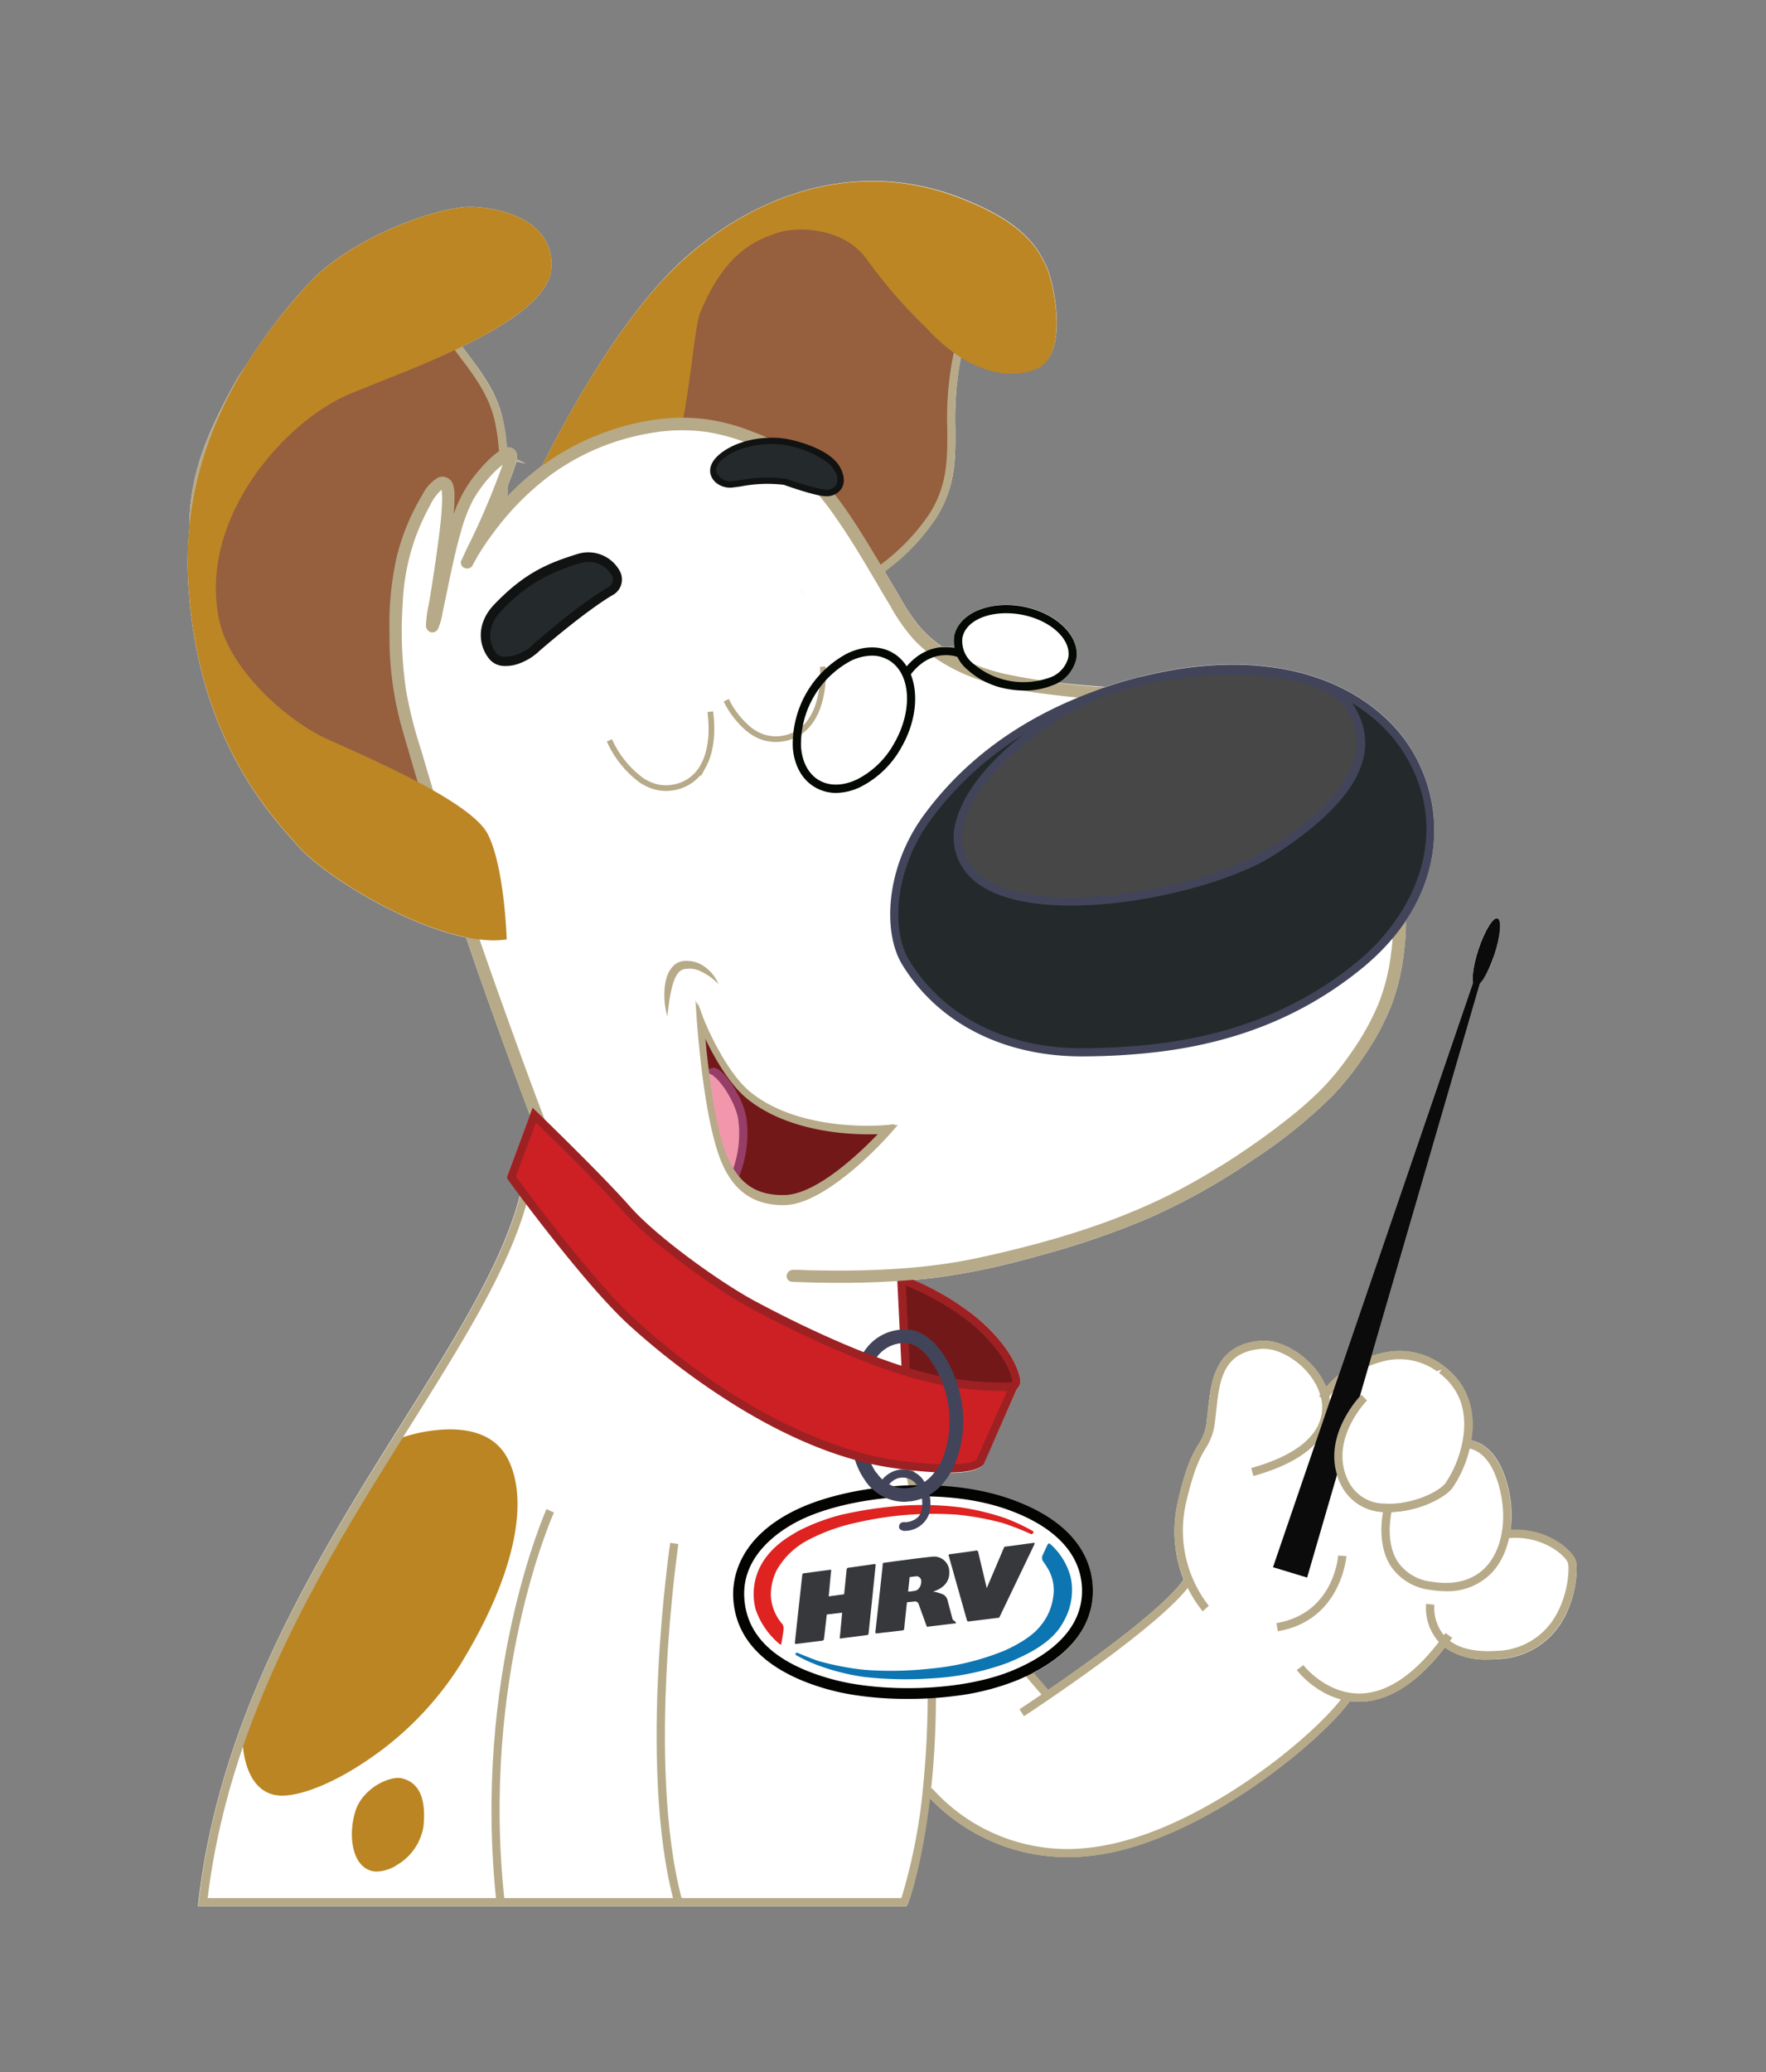<svg id="Layer_1" data-name="Layer 1" xmlns="http://www.w3.org/2000/svg" viewBox="0 0 310.57 364.24"><rect x="0" y="0" width="310.57" height="364.24" fill="#808080" stroke="none"/><defs><style>.cls-1{fill:#36383c;}.cls-2{fill:#fff;}.cls-3{fill:#de2321;}.cls-4{fill:#0d75b1;}.cls-5{fill:#bb8523;}.cls-6{fill:#b7aa89;}.cls-7{fill:#731818;}.cls-8{fill:#9d2123;}.cls-9{fill:#42445a;}.cls-10{fill:#030300;}.cls-11{fill:#965f3e;}.cls-12{fill:#bc8625;}.cls-13{fill:#242a2b;}.cls-14{fill:#484748;}.cls-15{fill:#ecf7fb;}.cls-16{fill:none;stroke:#b7aa89;stroke-miterlimit:10;}.cls-17{fill:#111212;}.cls-18{fill:#cd2024;}.cls-19{fill:#f297ab;}.cls-20{fill:#973e68;}.cls-21{fill:#040903;}.cls-22{fill:#0b0b0b;}</style></defs><path class="cls-1" d="M96.78,177.4s-.15,0-.14-.24,1.32-12,1.32-12a.3.3,0,0,1,.22-.2l4.6-.61s.3-.08.24.16-.43,4.51-.43,4.51l2.72-.38.45-4.44s.1-.2.23-.21l4.63-.65s.24-.07.23.16-1.26,12.11-1.26,12.11a.28.28,0,0,1-.25.21l-4.61.59s-.25.1-.2-.18.43-4.35.43-4.35l-2.71.32s-.47,4.2-.5,4.34a.33.33,0,0,1-.28.27Z"/><path class="cls-1" d="M148.2,190.23l4.74-.55a.31.31,0,0,0,.21-.25c0-.21.49-4.69.49-4.69l1.45-.15a.66.66,0,0,1,.58.41l1.41,3.89a.14.14,0,0,0,.16.15l4.94-.61s.07-.09-.09-.27-.42-.26-.47-.42-.93-3.48-.93-3.48a1.62,1.62,0,0,0-.7-.88,8.27,8.27,0,0,0-1.82-.53s2.93-.66,2.85-3.36a2.66,2.66,0,0,0-3.05-2.75c-1.49.11-8.47,1.07-8.47,1.07s-.19.05-.17.22-1.26,12.05-1.26,12.05Z"/><path class="cls-2" d="M154,184.83l.27-2.55,1.1-.14a.83.83,0,0,1,.94.85,1.81,1.81,0,0,1-.78,1.61A7.16,7.16,0,0,1,154,184.83Z"/><path class="cls-1" d="M147.56,178.71l3.26,11.56s.15.12.23.11l5.41-.67,6.25-13s0-.17-.21-.14l-5.13.69-3.09,7.27-1.56-6.47s-.16-.21-.32-.16-4.55.64-4.69.66A.16.16,0,0,0,147.56,178.71Z"/><path class="cls-3" d="M135.47,195.64s.41-2.35.41-2.64a1.52,1.52,0,0,0-.18-.82,8.24,8.24,0,0,1-2.06-4.87,9.73,9.73,0,0,1,1-4.61,13.57,13.57,0,0,1,5.38-5.25,34.09,34.09,0,0,1,6.45-2.61,65.22,65.22,0,0,1,9.24-1.73,61.66,61.66,0,0,1,10.67-.21,50.74,50.74,0,0,1,8,1.46,44,44,0,0,1,4.91,1.92c.38.21.68-.32.44-.48a34.23,34.23,0,0,0-4.86-2.28,43.65,43.65,0,0,0-8.09-1.93,54.29,54.29,0,0,0-11.26-.17,71.42,71.42,0,0,0-9.61,1.53,36.84,36.84,0,0,0-7.4,2.8c-1.43.86-4.76,2.55-6.67,6.15a10.64,10.64,0,0,0-.87,7.67,13.64,13.64,0,0,0,4.28,6.14A.18.18,0,0,0,135.47,195.64Z"/><path class="cls-4" d="M131.15,190.75c-.26-.1-.44.25-.26.39a26.45,26.45,0,0,0,4.25,1.94,38.72,38.72,0,0,0,7.74,1.91,65.46,65.46,0,0,0,11.83.25,45.94,45.94,0,0,0,13.51-2.77c2.8-1.2,7.66-3.25,9.69-7.13a11.17,11.17,0,0,0,1.34-7.7,11.64,11.64,0,0,0-3.63-6c-.24-.2-.36-.12-.46.06s-.76,1.61-.91,1.92a1.2,1.2,0,0,0,.07,1,12.9,12.9,0,0,1,1.08,1.67,7.48,7.48,0,0,1,.73,4.59,9.81,9.81,0,0,1-2.13,5c-.43.54-1.74,2.33-6.34,4.44a45.29,45.29,0,0,1-13.22,3.22,62.42,62.42,0,0,1-11.39.2,47.14,47.14,0,0,1-7.71-1.43C134.76,192.24,131.15,190.75,131.15,190.75Z"/><path class="cls-2" d="M277.11,274.36c-.59-1.77-4.91-5.76-11.46-5.38a20.24,20.24,0,0,0-.34-7.1c-1.52-6.79-4.81-8.35-6.63-8.68.05-.29.11-.57.14-.87.59-5.07-1.1-9.27-4.87-12.14a12.79,12.79,0,0,0-10.53-2.41,15.72,15.72,0,0,0-2.23.63l19.08-65.59a15,15,0,0,0,2.52-5c1.08-3.26,1.33-6.12.56-6.37a.54.54,0,0,0-.44.1l.06-.24-.1.27c-.82.52-2,2.63-2.88,5.32-.84,2.52-1.17,4.78-.93,5.8l-23.61,69a17,17,0,0,0-2.23,2.15c-2-4.94-7.56-8.49-11.6-8.13-7.92.7-8.62,7-9.18,12.13-.06.6-.13,1.19-.2,1.77a9,9,0,0,1-1.48,4.3c-.91,1.52-2.16,3.6-3.6,10a23,23,0,0,0,1,13.74c-3.46,5.06-16.52,14.42-23.85,19.45l-2.61-3c9.35-4.88,10.88-11.22,10.4-15.87s-3.34-10.69-14.33-14.61a45.09,45.09,0,0,0-12.34-2.37,11.15,11.15,0,0,0,1.72-2.33,22.77,22.77,0,0,0,2.45-.15c2.43-.32,3.12-1,3.31-1.31l5.87-13.16L179,244a2,2,0,0,0,.42-1.58c-.8-4.12-4.72-8.48-8.12-11.18A47.3,47.3,0,0,0,160.61,225c1.36-.12,2.7-.26,4-.41a126,126,0,0,0,17.87-3.79,144.44,144.44,0,0,0,19.39-6.61A111.82,111.82,0,0,0,220.16,204a87.85,87.85,0,0,0,14.22-11.43,50.11,50.11,0,0,0,5.44-6.84,44.53,44.53,0,0,0,4.86-9,38,38,0,0,0,2.17-9,43,43,0,0,0,.38-5.9c7.09-10.62,6-22.3.73-30.52-3.75-5.85-10.06-10.35-17.77-12.66-8.57-2.56-18.78-2.46-29.52.29l-.53.15a51,51,0,0,0-5.74,1.67c-2.68-.21-5.52-.43-8.4-.77a6,6,0,0,0,3.28-4.14h0c.75-4-3.45-8.15-9.37-9.26s-11.35,1.22-12.1,5.21a5.14,5.14,0,0,0,0,2,8.78,8.78,0,0,0-2.13-.11,20.58,20.58,0,0,1-4.07-3.67,37.38,37.38,0,0,1-3.53-5.34l-.71-1.21-1.24-2.08c-.18-.32-.38-.64-.56-1a35.49,35.49,0,0,0,9-9.3c3.47-5.42,3.46-10.23,3.43-15.81a57.39,57.39,0,0,1,1-12.58c4.51,2.79,9,3.55,12.89,2.14A5.17,5.17,0,0,0,185,61.83c2-4.9-.08-13.23-1-15.09l-.13-.25c-1.31-2.69-3.75-7.7-16.15-12.16-15.71-5.66-32.93-1.63-47.24,11C109,55.52,98.78,75,95.35,81.88a47.62,47.62,0,0,0-6.15,5.46c0-.68.07-1.37.09-2,.47-1.16.89-2.24,1.24-3.34,0-.08,0-.16.08-.25s.14-.43.2-.67l1.61.42-1.54-.77a2,2,0,0,0-.12-1.22,1.36,1.36,0,0,0-1.1-.82,2,2,0,0,0-.53,0,32.77,32.77,0,0,0-1-6.14c-1.16-4.06-3.71-7.47-6-10.48l-.86-1.16C89.35,57,96.49,52.28,96.92,47.35a8.3,8.3,0,0,0-2.36-6.88c-3.79-3.82-10.85-4.2-12.53-4.09-6.61.43-20.66,5.83-27.62,13.33a93.59,93.59,0,0,0-11.26,14.7,31.68,31.68,0,0,0-2,3.16C36,77,33.32,83.81,33.29,93a60.82,60.82,0,0,0-.22,8.65c1.29,27.05,13.75,40.87,19.07,46.77l.39.44c4.57,5.08,18.54,13.71,29.44,15.94.65,1.94,1.3,3.82,1.94,5.67,3.2,9.08,6.21,17.38,9.21,25.37l.07.2L89.1,207l.22.31s.82,1.12,2.1,2.82c-2.94,11.62-11.17,24.77-20.53,39.69-15.08,24-32.17,51.3-36,84.49l-.09.8H159.45l.18-.47c.11-.28,2.44-6.63,3.85-18.6a33.48,33.48,0,0,0,24.25,10.41,36.39,36.39,0,0,0,4.22-.25c18.81-2.21,40.13-19.85,45.44-27.17a13.36,13.36,0,0,0,1.58.11h.19c5.07-.08,10.09-3.29,14.94-9.54a12.37,12.37,0,0,0,7.59,2.11c.55,0,1.11,0,1.69-.06a13.67,13.67,0,0,0,11-6.09C277.38,281,277.49,275.5,277.11,274.36Z"/><path class="cls-5" d="M89.15,256.16a8.17,8.17,0,0,0-1.21-1.68c-2-2.24-5.3-3.34-9.53-3.2a28.06,28.06,0,0,0-7.17,1.25l-.26.09-1.13.77c-.09.2-10.68,16-15.61,26.3-4.29,8.92-11.41,24.79-11.5,24.94l-.07.14v.15c-.14,3.56,1,10.38,6.49,10.72,3.41.21,9.12-2,14.92-5.86a56.8,56.8,0,0,0,16.69-16.87C90.26,277.63,93.4,263.89,89.15,256.16Z"/><rect class="cls-6" x="179.59" y="287.51" width="1.45" height="11.99" transform="translate(-147.77 188.55) rotate(-40.7)"/><path class="cls-6" d="M180.08,301.69l-.8-1.22c.26-.16,25.19-16.48,29.24-23.34l1.25.74C205.55,285,181.12,301,180.08,301.69Z"/><path class="cls-6" d="M211.51,283.26a22.54,22.54,0,0,1-4.35-19.38c1.44-6.4,2.69-8.48,3.6-10a8.85,8.85,0,0,0,1.48-4.3l.21-1.77c.55-5.09,1.25-11.43,9.17-12.13,4.59-.41,11.12,4.21,12.21,10.18.64,3.51-.25,9.94-13.4,13.61l-.39-1.4c12-3.36,12.91-8.93,12.35-11.95-.94-5.18-6.72-9.34-10.64-9-6.74.6-7.28,5.57-7.86,10.84-.07.61-.13,1.21-.21,1.8a10.41,10.41,0,0,1-1.67,4.86c-.86,1.44-2,3.4-3.43,9.57a21.49,21.49,0,0,0,4,18.09Z"/><path class="cls-6" d="M244.35,265.8c-.35,0-.7,0-1,0a8.6,8.6,0,0,1-7.35-4.48c-4.4-8.19,3.32-16.05,3.4-16.13l1,1c-.07.07-7,7.17-3.15,14.42a7.09,7.09,0,0,0,6.18,3.7c4.73.36,9.67-2.13,10.78-3.61a19.68,19.68,0,0,0,3.18-8.54c.53-4.6-.92-8.24-4.31-10.81a11.25,11.25,0,0,0-9.36-2.15,17.27,17.27,0,0,0-10.48,7l-1.26-.73c1.74-3,6.35-6.7,11.45-7.71A12.79,12.79,0,0,1,254,240.19c3.78,2.87,5.46,7.07,4.88,12.14a21,21,0,0,1-3.46,9.24C254,263.41,249.17,265.8,244.35,265.8Z"/><path class="cls-6" d="M224.72,286.76l-.24-1.43c10-1.7,10.82-11.47,10.85-11.88l1.45.1C236.77,273.66,235.89,284.87,224.72,286.76Z"/><path class="cls-6" d="M239,299.17c-6.63,0-10.78-5.36-10.95-5.59l1.16-.88c0,.05,3.9,5,9.8,5h.18c5-.08,10.08-3.66,15-10.63l1.19.84c-5.24,7.38-10.7,11.16-16.21,11.25Z"/><path class="cls-6" d="M261.7,291.74c-3.8,0-6.68-1-8.58-3a9,9,0,0,1-2.33-6.8l1.44.16-.72-.08.73.07a7.68,7.68,0,0,0,1.94,5.66c1.86,1.92,4.92,2.74,9.1,2.45a12.23,12.23,0,0,0,9.85-5.45c2.73-4.08,2.88-9.13,2.61-10-.45-1.34-4.87-5.27-11.39-4.24l-.22-1.44c7.4-1.16,12.35,3.32,13,5.22.37,1.14.26,6.68-2.78,11.23a13.65,13.65,0,0,1-11,6.09Q262.51,291.74,261.7,291.74Z"/><path class="cls-6" d="M254.3,279.72a17.32,17.32,0,0,1-2.72-.23,9.72,9.72,0,0,1-7.05-4.26c-2.81-4.48-1.07-10.59-1-10.85l1.4.41c0,.06-1.64,5.75.83,9.67a8.27,8.27,0,0,0,6,3.59c4,.66,7.31-.23,9.53-2.58,2.76-2.92,3.74-8,2.56-13.27-1.82-8.07-6.11-7.64-6.29-7.62l-.2-1.44c.24,0,5.78-.72,7.9,8.74,1.29,5.73.17,11.32-2.91,14.59A10.74,10.74,0,0,1,254.3,279.72Z"/><path class="cls-6" d="M187.74,326.48a33.3,33.3,0,0,1-25-11.26l1.15-.89a31.9,31.9,0,0,0,27.89,10.45C210.36,322.6,231.45,305,236.37,298l1.19.84C232.53,306,211,324,192,326.23A36.22,36.22,0,0,1,187.74,326.48Z"/><path class="cls-6" d="M159.46,335.14H34.84l.1-.8c3.78-33.19,20.88-60.45,36-84.49,10.8-17.23,20.13-32.11,21.5-45l1.45.15c-1.41,13.21-10.82,28.22-21.72,45.6-14.88,23.72-31.72,50.58-35.65,83.07h122a97.65,97.65,0,0,0,3.89-20.44c1.23-12.45,1.52-32.84-4.08-59.25l1.42-.3c5.65,26.63,5.35,47.2,4.1,59.77-1.35,13.66-4,20.9-4.13,21.2Z"/><path class="cls-7" d="M158.53,224.91a46.77,46.77,0,0,1,12.35,6.89c3.26,2.59,7.1,6.85,7.86,10.75s-19.1,5-19.1,5Z"/><path class="cls-8" d="M167,247.62c-3.53.46-6.62.65-7.34.69l-.73.05-1.19-24.47,1,.35a46.92,46.92,0,0,1,12.56,7c3.4,2.7,7.32,7.06,8.12,11.18A1.91,1.91,0,0,1,179,244C177.54,245.89,171.87,247,167,247.62Zm-6.7-.78c6.27-.42,16-1.73,17.57-3.72a.49.49,0,0,0,.14-.43c-.73-3.75-4.55-7.91-7.6-10.34A46.34,46.34,0,0,0,159.31,226Z"/><path class="cls-9" d="M160.13,263.92c-.33,0-.66.07-1,.08-3.95.11-7.42-2.86-8.83-7.56l2.32-.67c1.1,3.68,3.57,5.92,6.44,5.84,6.35-.17,7.92-7.94,7.86-12-.08-6.42-3.74-13.11-7.39-13.5a6,6,0,0,0-5.68,3l-2.12-1.14a8.42,8.42,0,0,1,8.06-4.22c5.35.57,9.45,8.83,9.55,15.84C169.43,256,166.57,263.09,160.13,263.92Z"/><path class="cls-2" d="M129.91,280.89c-.44-7.82,6.28-12.56,10.48-14.59,9.23-4.47,25.71-5.91,37.09-1.85,8.91,3.18,13.1,8.2,13.69,13.81.34,3.28.1,10.81-12.48,16.16-9.51,4.05-24.07,4-32.44,1.74C141.45,294.87,130.5,291.29,129.91,280.89Z"/><path class="cls-10" d="M167.89,298.14c-7.79,1-16.15.49-21.89-1.06-7.48-2-16.5-6.44-17.05-16.14-.17-3,.56-10.43,11-15.5,9-4.36,25.6-6.26,37.84-1.89,11,3.92,13.85,10.11,14.32,14.61.53,5.06-1.31,12.14-13.06,17.14A42.89,42.89,0,0,1,167.89,298.14Zm-38-17.25,1-.06c.38,6.88,5.64,11.72,15.63,14.41,8.37,2.26,22.56,2.24,31.8-1.69,8.45-3.6,12.56-8.85,11.9-15.19-.6-5.68-5.11-10.18-13.06-13-11.6-4.13-27.89-2.28-36.33,1.81-3.14,1.52-10.39,5.9-9.94,13.68Z"/><path class="cls-1" d="M139.93,289s-.15,0-.14-.23,1.31-12,1.31-12a.3.3,0,0,1,.23-.2l4.59-.61s.3-.08.25.16-.43,4.51-.43,4.51l2.71-.38.45-4.44s.11-.2.24-.21l4.62-.65s.24-.07.23.16-1.25,12.11-1.25,12.11a.29.29,0,0,1-.25.21l-4.62.59s-.25.1-.19-.18.42-4.35.42-4.35l-2.7.32s-.48,4.2-.5,4.34a.33.33,0,0,1-.28.26Z"/><path class="cls-1" d="M154.07,287.15l4.73-.55a.31.31,0,0,0,.21-.25c0-.21.49-4.69.49-4.69l1.45-.15a.66.66,0,0,1,.58.41l1.41,3.89s0,.17.16.15l5-.6s.07-.1-.1-.28-.42-.26-.47-.42-.93-3.48-.93-3.48a1.58,1.58,0,0,0-.7-.87,7.92,7.92,0,0,0-1.82-.54s2.94-.66,2.86-3.36a2.67,2.67,0,0,0-3.06-2.75c-1.49.11-8.47,1.07-8.47,1.07s-.19,0-.17.22S153.93,287,153.93,287Z"/><path class="cls-2" d="M159.7,279.79l.27-2.55,1.09-.14a.84.84,0,0,1,.95.85,1.83,1.83,0,0,1-.79,1.61A7.09,7.09,0,0,1,159.7,279.79Z"/><path class="cls-1" d="M166.81,273.37l3.26,11.55s.16.13.24.12,5.41-.67,5.41-.67l6.24-13s0-.18-.21-.15l-5.13.69-3.09,7.27L172,272.73s-.17-.21-.33-.16-4.55.64-4.69.66A.18.18,0,0,0,166.81,273.37Z"/><path class="cls-3" d="M137.4,289s.41-2.35.4-2.64a1.46,1.46,0,0,0-.17-.81,8.26,8.26,0,0,1-2.06-4.88,9.73,9.73,0,0,1,1-4.61,13.51,13.51,0,0,1,5.37-5.25,33.66,33.66,0,0,1,6.45-2.6,63.94,63.94,0,0,1,9.24-1.74,61.68,61.68,0,0,1,10.67-.21,50.51,50.51,0,0,1,8,1.46,45.16,45.16,0,0,1,4.92,1.92c.37.21.68-.31.44-.48a33.89,33.89,0,0,0-4.87-2.28,43.65,43.65,0,0,0-8.09-1.93,54.2,54.2,0,0,0-11.25-.17,71.6,71.6,0,0,0-9.62,1.53,36.84,36.84,0,0,0-7.4,2.8c-1.42.86-4.75,2.55-6.67,6.15a10.64,10.64,0,0,0-.87,7.67,13.82,13.82,0,0,0,4.28,6.14A.18.18,0,0,0,137.4,289Z"/><path class="cls-4" d="M140.24,290.55a.24.24,0,0,0-.27.39,25.8,25.8,0,0,0,4.26,1.94,38.54,38.54,0,0,0,7.74,1.91,65.46,65.46,0,0,0,11.83.25,46,46,0,0,0,13.51-2.77c2.79-1.2,7.65-3.25,9.68-7.13a11.05,11.05,0,0,0,1.34-7.7,11.6,11.6,0,0,0-3.62-6c-.25-.19-.36-.11-.46.06s-.77,1.62-.91,1.93a1.18,1.18,0,0,0,.07,1,14.21,14.21,0,0,1,1.07,1.67,7.46,7.46,0,0,1,.74,4.59,9.93,9.93,0,0,1-2.14,5c-.43.54-1.73,2.32-6.33,4.43a45.44,45.44,0,0,1-13.23,3.22,63.62,63.62,0,0,1-11.39.21,48.6,48.6,0,0,1-7.71-1.43C143.85,292.05,140.24,290.55,140.24,290.55Z"/><path class="cls-9" d="M158.69,269.09a4.56,4.56,0,0,0,4.72-3,7.42,7.42,0,0,0-.92-5.73,4.39,4.39,0,0,0-4.39-2,4.93,4.93,0,0,0-3.59,2.78c-.39.84,1,1.39,1.34.55a1.19,1.19,0,0,1,.12-.22c-.1.17.06-.1.09-.14a4.08,4.08,0,0,1,.25-.33,3.47,3.47,0,0,1,1.51-1.11,3,3,0,0,1,3.35,1.08,6,6,0,0,1,.92,4.46,2.53,2.53,0,0,1-.69,1.3c-.05.05-.33.26-.49.37l-.2.1-.3.13-.36.13c-.19.06.1,0,0,0l-.2.05a4.85,4.85,0,0,1-.55.08c-.13,0-.26,0-.39,0s.19,0,0,0c-.92-.05-1.13,1.37-.2,1.42Z"/><path class="cls-6" d="M139.9,219c-2,0-7.24-.93-9.73-2.22-3.18-1.65-5.79-3.55-8.07-11.48-1.63-5.67-1.67-17.86-1.67-18.38h1.45c0,.12,0,12.51,1.61,18,2.3,8,5,9.37,7.35,10.6s7.25,2,9.09,2.06Z"/><path class="cls-11" d="M150.68,102.74A37.29,37.29,0,0,0,164,90.81c5.82-9.08,1.48-16.5,4.6-29.42.89-3.66-4.07-18.12-10.71-21.14s-19.68-3.43-25.31-.65S122.06,49.66,115.2,59.86c-6.47,9.62-14.18,21.32-14.85,23.23S134.78,80.37,150.68,102.74Z"/><path class="cls-6" d="M150.45,103.65l-.36-.5C138.07,86.24,114.83,85,104.9,84.5c-3.81-.2-4.72-.28-5.14-.88a.88.88,0,0,1-.1-.77c.76-2.16,9.69-15.58,14.94-23.39l.08-.12c6.84-10.18,11.79-17.53,17.57-20.38s19.07-2.5,25.94.64c7.11,3.23,12,18.15,11.12,22A53.71,53.71,0,0,0,168,75.39c0,5.58,0,10.39-3.43,15.81A37.72,37.72,0,0,1,151,103.38ZM101.27,82.8c.76.11,2.25.19,3.71.27,10,.52,33.4,1.75,45.92,18.74a36.75,36.75,0,0,0,12.48-11.38c3.25-5.06,3.23-9.68,3.21-15a55,55,0,0,1,1.31-14.18c.8-3.33-4.05-17.47-10.31-20.32-6.57-3-19.26-3.33-24.69-.66s-10.3,9.9-17,19.89l-.09.12C107.81,72.14,102.51,80.36,101.27,82.8Z"/><path class="cls-12" d="M94.79,84.71S106.87,58.37,121,45.9c14.64-13,31.79-16.2,46.51-10.9,12.52,4.51,14.6,9.48,15.87,12s3.93,15.24-1.65,17.23c-9.33,3.32-18.19-7-18.19-7A86.92,86.92,0,0,1,153.1,45.37c-4-5.87-12.71-6.47-16.78-5-3.68,1.29-9.29,3.3-13.9,14.4-1.24,3-2.66,23.5-4.79,23.44C110,77.94,94.79,84.71,94.79,84.71Z"/><path class="cls-12" d="M93.34,86.14l.79-1.73c.12-.26,12.3-26.61,26.33-39,14.31-12.67,31.53-16.7,47.24-11,12.41,4.46,14.85,9.47,16.16,12.16l.12.25c.91,1.86,3,10.19,1,15.09A5.15,5.15,0,0,1,181.92,65c-4,1.44-8.6.63-13.23-2.34A29.57,29.57,0,0,1,163,57.74a89.09,89.09,0,0,1-10.46-12c-4-5.83-12.48-6-15.94-4.77s-9,3.14-13.47,14c-.44,1.07-1,4.88-1.49,8.91-1.75,13-2.49,15-4,15-7.37-.21-22.37,6.41-22.52,6.48ZM148.18,33.6c-9.3,1.2-18.51,5.54-26.75,12.84C109.69,56.84,99.2,77.27,96.26,83.29c4.24-1.76,15-6,21.25-5.85.94-1.06,2-9,2.65-13.73.58-4.3,1.08-8,1.59-9.26C126.5,43,132.5,40.9,136.08,39.65,140.69,38,149.62,39,153.7,45A87.2,87.2,0,0,0,164,56.73l0,.05a27.85,27.85,0,0,0,5.47,4.65c4.28,2.74,8.29,3.47,11.92,2.18a3.79,3.79,0,0,0,2.2-2.32c1.73-4.21,0-12.08-.95-13.92l-.13-.26c-1.22-2.51-3.49-7.18-15.34-11.44A40.56,40.56,0,0,0,148.18,33.6Z"/><path class="cls-11" d="M84.4,119.23a48.64,48.64,0,0,1,2-19.64c2.35-7.51,3-19.67,1-26.84C84,60.88,68.64,55.05,82,43.13c4-3.6-9.31,1.42-14.78,3.72S47.92,56.63,41.79,67.91s-8.63,18.45-7.54,30.18,3.85,30.75,17.2,44.32S84.84,159.1,84.84,159.1Z"/><path class="cls-6" d="M85.58,159.94l-.85-.13c-.2,0-20.44-3.32-33.8-16.9C37.84,129.6,34.73,111,33.53,98.15c-1.12-12,1.57-19.41,7.62-30.58C47,56.78,60.09,49.05,66.89,46.19c2.2-.92,6-2.4,9.28-3.53,5.88-2,6.69-1.64,7.1-1,.52.8-.43,1.65-.84,2C74,51.2,77.6,56,82.14,62.07c2.24,3,4.79,6.42,6,10.48,2,6.93,1.54,19.15-1,27.25a48.36,48.36,0,0,0-2,19.34v.09ZM81.41,42.64c-2.4.42-8.74,2.68-14,4.87-6.63,2.79-19.36,10.3-25,20.74C36.39,79.38,33.88,86.32,35,98c1.18,12.62,4.22,30.91,17,43.89,11.48,11.67,28.21,15.55,32.14,16.33l-.43-39a49,49,0,0,1,2-19.9c2.46-7.88,2.91-19.74,1-26.44-1.09-3.81-3.45-7-5.73-10C76.41,56.8,72.09,51,81.41,42.64Z"/><path class="cls-2" d="M139.45,224.26s18.58.8,30.72-1.67c11.74-2.4,26.83-6.65,38-12.66s22.13-14.25,26.53-19.38,9-12.11,10.39-19.13,1.85-13.93-1.67-23.06-6.69-15.56-12.79-19.8-16.39-5.19-25.26-5.87-21.88-1.29-30-3.44-13.27-6-16.2-10.69S152,96.25,148.58,91.22s-7.85-10.4-13.26-12.89-10.48-4.13-16.89-3.76A44.22,44.22,0,0,0,102.15,79c-13.23,6.49-20,19.91-20,19.91s7.91-17,7.67-18.78-6.28,4.06-8.13,8.34c-2.83,6.53-4.22,17-5.5,21.24s4-22,2.3-24.47-7.17,8.67-8.15,15.19-1.31,18,1.24,26.76S80,155.27,82.26,162.27s9.66,27.5,13.87,38.36"/><path class="cls-6" d="M146.45,224.74c-4.13,0-6.95-.11-7-.12l0-.72c.19,0,18.68.77,30.64-1.67,7-1.42,24.66-5.5,37.94-12.62,10.41-5.57,21.77-13.87,26.42-19.3,3.2-3.72,8.78-11.13,10.32-19,1.44-7.39,1.72-14.1-1.66-22.86-3.71-9.61-6.82-15.58-12.66-19.63-6.29-4.36-17.59-5.23-25.08-5.81l-4.65-.34c-8.28-.58-18.59-1.3-25.43-3.11-7.62-2-13.14-5.66-16.41-10.84-1.13-1.79-2.44-4-3.84-6.37-2.18-3.69-4.66-7.87-6.77-11-2.88-4.22-7.37-10.12-13.11-12.77-4.69-2.17-10-4.12-16.72-3.73a44.16,44.16,0,0,0-16.14,4.34C89.34,85.64,82.55,98.89,82.48,99l-.65-.31c3-6.54,7.8-17.35,7.64-18.59h0c-.92,0-5.71,4.53-7.42,8.47C80.18,92.83,79,98.8,78,103.6c-.52,2.52-1,4.69-1.41,6.17-.13.45-.24.8-.61.72s-.43-.1.38-5.21c1-6,2.92-18.37,1.88-19.89a.36.36,0,0,0-.41-.19c-1.84.42-6.16,9.15-7.08,15.23-.82,5.47-1.49,17.22,1.23,26.61,2.4,8.27,8.28,27.88,10.67,35.11,2.25,6.82,9.51,27.14,13.86,38.35l-.68.27c-4.35-11.23-11.62-31.57-13.87-38.39-2.4-7.23-8.27-26.86-10.68-35.14-2.76-9.51-2.08-21.39-1.25-26.92s5.17-15.26,7.64-15.83A1.07,1.07,0,0,1,78.8,85c1,1.41.06,8.61-1.17,16.64a74.12,74.12,0,0,1,3.73-13.34c1.58-3.63,6.64-9.1,8.23-8.89a.69.69,0,0,1,.6.64c.16,1.25-3,8.67-5.38,13.9,3.21-4.55,9-11.28,17.18-15.31a45,45,0,0,1,16.41-4.41c6.93-.4,12.3,1.58,17.07,3.79,5.91,2.72,10.48,8.73,13.41,13,2.13,3.11,4.61,7.3,6.8,11,1.39,2.35,2.7,4.57,3.82,6.35,3.17,5,8.55,8.57,16,10.53,6.77,1.79,17,2.51,25.29,3.09,1.64.11,3.2.22,4.66.34,10,.77,19.48,1.8,25.44,5.93s9.16,10.23,12.92,20c3.44,8.92,3.16,15.75,1.69,23.26-1.57,8-7.24,15.52-10.47,19.29-4.79,5.58-16,13.77-26.63,19.47-13.37,7.16-31.13,11.26-38.15,12.69C162.86,224.45,153,224.74,146.45,224.74Z"/><path class="cls-6" d="M139.35,225a157.63,157.63,0,0,0,25.24-.78,124.67,124.67,0,0,0,17.82-3.78,144.93,144.93,0,0,0,19.34-6.59A111.53,111.53,0,0,0,220,203.66a87.27,87.27,0,0,0,14.17-11.38,51.16,51.16,0,0,0,5.4-6.78,45.28,45.28,0,0,0,4.81-8.9,38.29,38.29,0,0,0,2.15-8.87,39.87,39.87,0,0,0,.25-8.8c-.58-6.6-3.15-13-6.05-18.91-2.33-4.76-5.41-9.31-9.95-12.27-5.06-3.32-11.46-4.34-17.37-5-6.16-.73-12.36-1-18.54-1.51a119.69,119.69,0,0,1-18.29-2.39c-5.7-1.35-11.36-4-15.17-8.48a49.26,49.26,0,0,1-4.27-6.6c-1.65-2.78-3.28-5.57-5-8.32-3.28-5.32-6.86-10.71-11.77-14.72a29.64,29.64,0,0,0-8.1-4.46A34.52,34.52,0,0,0,123.31,74c-6.85-.7-14,1-20.19,3.74C94.37,81.63,87.23,88.83,82.4,97c-.31.53-.63,1.07-.91,1.62l1.34.56c2.1-4.53,4.17-9.09,6-13.72.47-1.18.94-2.37,1.32-3.58.2-.64.58-1.56.26-2.22-1.27-2.58-6.26,3.66-6.9,4.48-2.77,3.57-4,7.81-5.07,12.13s-1.67,8.47-2.79,12.63a6.45,6.45,0,0,0-.28.92c0-.29,1.47.12,1.32.2s0,.2,0,0c.09-.68.18-1.37.28-2.05.4-2.61.83-5.2,1.22-7.81.45-3,.87-6,1.14-9,.11-1.21.2-2.42.19-3.64a6.17,6.17,0,0,0-.28-2.3,1.53,1.53,0,0,0-2.07-.88A6.69,6.69,0,0,0,74.66,87a38.94,38.94,0,0,0-4.57,11,53.73,53.73,0,0,0-1.18,13.15,58.46,58.46,0,0,0,2,16.07c2.27,8,4.7,15.91,7.12,23.84,2,6.43,4,12.82,6.25,19.17q4.47,12.72,9.2,25.36c.66,1.76,1.32,3.51,2,5.25.33.86,1.67.31,1.34-.55-3.09-8-6-16-8.88-24.06-2.23-6.25-4.45-12.49-6.44-18.82-2.51-8-4.92-16-7.3-24.08a94.37,94.37,0,0,1-3.06-11.81,70.9,70.9,0,0,1-.62-15.54,39.82,39.82,0,0,1,2.28-11.74,40.93,40.93,0,0,1,2.44-5.4,9.11,9.11,0,0,1,2.39-3.23,2.2,2.2,0,0,1,.28-.14s-.07-.09,0,0,0-.1,0,0a.67.67,0,0,1,.06.15A.72.72,0,0,1,78,86a12.5,12.5,0,0,1,.08,2.52c-.11,2.74-.47,5.47-.85,8.18-.39,2.87-.84,5.74-1.3,8.6a30.39,30.39,0,0,0-.67,4.63c0,.9,1,1.26,1.47.38a16.44,16.44,0,0,0,.89-3.46c1-4.43,1.76-8.91,3-13.28a28.82,28.82,0,0,1,2.27-6,24.13,24.13,0,0,1,3.73-4.87A16.22,16.22,0,0,1,88.51,81a5,5,0,0,1,.68-.45c.33-.18.29,0,.06-.22,0,0-.18-.17-.14-.16h0a3.11,3.11,0,0,0-.08.44c-.09.37-.21.74-.34,1.14a163.67,163.67,0,0,1-6.63,15.56l-.57,1.24c-.39.84.92,1.37,1.34.56a39.08,39.08,0,0,1,3.46-5.44A49,49,0,0,1,96.75,83.07a41.55,41.55,0,0,1,17.3-7.26,32.07,32.07,0,0,1,10.39-.26,36.07,36.07,0,0,1,8.86,2.66,25.88,25.88,0,0,1,7.79,5,47.38,47.38,0,0,1,6.16,7.33c3.52,5,6.47,10.31,9.6,15.53a33.63,33.63,0,0,0,4.28,6.1,25.38,25.38,0,0,0,6.3,4.73c5.26,2.85,11.24,4,17.12,4.69,6.08.77,12.21,1.15,18.32,1.59s12.42.85,18.44,2.28a28,28,0,0,1,8.08,3.08,22.53,22.53,0,0,1,5.7,5.09c3.7,4.58,6,10.27,8,15.73A37.65,37.65,0,0,1,245,167.88a36.1,36.1,0,0,1-2.25,8.81,45.54,45.54,0,0,1-4.93,8.74,48.74,48.74,0,0,1-5.25,6.39,66.91,66.91,0,0,1-6.16,5.37A125.73,125.73,0,0,1,209,208.68c-11.42,6.27-24.26,10-37,12.78-10,2.14-20.25,2.4-30.4,2.16l-2.1-.07c-.93,0-1.13,1.38-.2,1.42Z"/><path class="cls-6" d="M147.34,225.51q-3.92,0-8-.18h0a1,1,0,0,1-1-1,1.14,1.14,0,0,1,1.18-1.11q1,0,2.1.06c8.51.21,19.65.15,30.31-2.14,15.32-3.3,27-7.34,36.87-12.74a127.64,127.64,0,0,0,17.35-11.46,67.21,67.21,0,0,0,6.13-5.35,47.91,47.91,0,0,0,5.2-6.34,45.08,45.08,0,0,0,4.89-8.67,35.12,35.12,0,0,0,2.23-8.72,37.41,37.41,0,0,0-1.9-18.3c-1.89-5.15-4.21-11-7.93-15.63a22.14,22.14,0,0,0-5.61-5,27.27,27.27,0,0,0-8-3,110.51,110.51,0,0,0-17.72-2.23l-3.15-.23c-5.2-.36-10.59-.74-15.86-1.41-5.77-.73-11.85-1.8-17.24-4.73a25.24,25.24,0,0,1-6.39-4.8,32.33,32.33,0,0,1-4.18-5.91l-.15-.26q-1.15-1.92-2.28-3.85c-2.29-3.89-4.66-7.91-7.3-11.65a47.5,47.5,0,0,0-6.12-7.28,25.7,25.7,0,0,0-7.68-5,35.22,35.22,0,0,0-8.77-2.64,31.72,31.72,0,0,0-10.28.26A41.31,41.31,0,0,0,97,83.37,48.54,48.54,0,0,0,86.59,93.91a39.37,39.37,0,0,0-3.44,5.39l-.14.31-.06,0a1.12,1.12,0,0,1-1.3.21,1,1,0,0,1-.59-1l-.07,0,.17-.35.57-1.23c.32-.68.63-1.37,1-2.06a136.31,136.31,0,0,0,5.66-13.47l0,0A15.39,15.39,0,0,0,86.92,83a23.6,23.6,0,0,0-3.68,4.8A28.43,28.43,0,0,0,81,93.68c-.89,3.09-1.56,6.29-2.2,9.4-.26,1.26-.53,2.56-.81,3.85-.06.26-.11.54-.17.83a11.47,11.47,0,0,1-.75,2.7,1.11,1.11,0,0,1-1.26.69,1.21,1.21,0,0,1-.9-1.22,18.4,18.4,0,0,1,.43-3.36c.09-.45.17-.89.24-1.33.49-3,.92-5.81,1.3-8.59s.74-5.5.85-8.14a11.81,11.81,0,0,0-.08-2.42,8.5,8.5,0,0,0-2,2.72l-.15.27a41.32,41.32,0,0,0-2.42,5.36,39.29,39.29,0,0,0-2.26,11.63,71.66,71.66,0,0,0,.62,15.47,76.46,76.46,0,0,0,2.52,10c.18.59.36,1.18.53,1.77,2.12,7.16,4.65,15.63,7.3,24.07,1.94,6.18,4.06,12.17,6.43,18.81,3.21,8.95,5.94,16.47,8.88,24a1.07,1.07,0,0,1-.65,1.4,1,1,0,0,1-1.37-.59c-.61-1.57-1.26-3.29-2-5.25-3-8-6-16.29-9.2-25.37-2-5.78-4-11.87-6.26-19.19-2.38-7.78-4.84-15.83-7.12-23.84a59.18,59.18,0,0,1-2-16.17A54,54,0,0,1,69.74,98a39.31,39.31,0,0,1,4.61-11.14,7,7,0,0,1,2.72-2.92,1.88,1.88,0,0,1,1.47,0A2,2,0,0,1,79.62,85a6.39,6.39,0,0,1,.3,2.36v.08c0,1-.06,2-.13,2.91a23.47,23.47,0,0,1,3.46-6.48c1-1.28,4.4-5.43,6.41-5.23a1.39,1.39,0,0,1,1.1.82,2,2,0,0,1,.12,1.22l1.53.77L90.81,81c-.06.24-.13.47-.2.67s0,.17-.08.25c-.37,1.18-.82,2.33-1.33,3.6-.45,1.1-.9,2.19-1.36,3.27A44.87,44.87,0,0,1,103,77.37c4.85-2.18,12.32-4.6,20.38-3.77a34.35,34.35,0,0,1,9,2.3,29.32,29.32,0,0,1,8.2,4.51c5.07,4.14,8.77,9.82,11.85,14.81,1.27,2.07,2.52,4.19,3.74,6.24l1.23,2.08.71,1.21a38.25,38.25,0,0,0,3.53,5.34c3.3,3.93,8.48,6.82,15,8.36a120.83,120.83,0,0,0,18.23,2.39c1.88.15,3.79.28,5.64.41,4.24.29,8.62.59,12.91,1.1,5.75.68,12.32,1.69,17.53,5.09,4,2.59,7.26,6.66,10.08,12.42,2.5,5.11,5.46,11.9,6.09,19a40.45,40.45,0,0,1-.26,8.87,38,38,0,0,1-2.17,9,45,45,0,0,1-4.85,9,51.69,51.69,0,0,1-5.44,6.84A88.34,88.34,0,0,1,220.16,204a111.82,111.82,0,0,1-18.27,10.18,144,144,0,0,1-19.39,6.61,126,126,0,0,1-17.87,3.79A147,147,0,0,1,147.34,225.51Zm-7.83-1.6a.41.41,0,0,0-.4.42.24.24,0,0,0,.25.28h0a159.71,159.71,0,0,0,25.18-.78,124.92,124.92,0,0,0,17.77-3.77,145.32,145.32,0,0,0,19.29-6.57,110.85,110.85,0,0,0,18.15-10.13A86.62,86.62,0,0,0,233.86,192a50.19,50.19,0,0,0,5.37-6.74,44.91,44.91,0,0,0,4.78-8.83,37.55,37.55,0,0,0,2.12-8.78,39.69,39.69,0,0,0,.25-8.72c-.62-7-3.54-13.72-6-18.78-2.77-5.64-6-9.61-9.83-12.13-5.07-3.32-11.55-4.31-17.22-5-4.27-.51-8.64-.81-12.87-1.1l-5.64-.4a121.5,121.5,0,0,1-18.35-2.41c-6.66-1.58-12-4.55-15.36-8.6a37.55,37.55,0,0,1-3.61-5.45l-.7-1.2c-.42-.69-.83-1.39-1.24-2.08-1.21-2-2.46-4.17-3.73-6.22-3-5-6.71-10.57-11.69-14.63a28.94,28.94,0,0,0-8-4.41,33.88,33.88,0,0,0-8.85-2.25c-7.9-.81-15.25,1.57-20,3.71A44.86,44.86,0,0,0,86.84,91.16c-.45,1-.89,2-1.33,3l.49-.68a49.34,49.34,0,0,1,10.53-10.7A42,42,0,0,1,114,75.45a32.56,32.56,0,0,1,10.51-.26,36,36,0,0,1,8.94,2.69,26.65,26.65,0,0,1,7.9,5.1,47.8,47.8,0,0,1,6.21,7.39c2.66,3.76,5,7.8,7.33,11.7l2.28,3.85.16.26A32.13,32.13,0,0,0,161.4,112a25,25,0,0,0,6.2,4.66c5.29,2.87,11.3,3.93,17,4.65,5.25.67,10.63,1,15.83,1.41l3.14.22a111.3,111.3,0,0,1,17.84,2.25,27.91,27.91,0,0,1,8.18,3.12,23,23,0,0,1,5.8,5.17c3.78,4.69,6.13,10.64,8,15.84a38,38,0,0,1,1.94,18.65,35.69,35.69,0,0,1-2.28,8.9,44.67,44.67,0,0,1-5,8.81,47.86,47.86,0,0,1-5.28,6.44,68.56,68.56,0,0,1-6.19,5.4A126.6,126.6,0,0,1,209.19,209c-9.9,5.44-21.67,9.51-37.06,12.82-10.74,2.31-21.94,2.37-30.49,2.16l-2.11-.07ZM77.85,84.49a1.23,1.23,0,0,0-.49.1A6.41,6.41,0,0,0,75,87.2a38.82,38.82,0,0,0-4.54,11,53.84,53.84,0,0,0-1.17,13.06,58.12,58.12,0,0,0,2,16c2.28,8,4.74,16.05,7.12,23.83,2.23,7.31,4.22,13.39,6.24,19.16,3.19,9.08,6.2,17.37,9.2,25.35.74,2,1.39,3.68,2,5.25a.31.31,0,0,0,.43.17s.35-.15.23-.46c-2.94-7.58-5.68-15.11-8.88-24.07-2.38-6.64-4.5-12.64-6.44-18.83-2.65-8.45-5.18-16.92-7.31-24.09-.17-.59-.35-1.17-.52-1.76a75.63,75.63,0,0,1-2.55-10.09A72.4,72.4,0,0,1,70.13,106a40.31,40.31,0,0,1,2.31-11.84,40.94,40.94,0,0,1,2.46-5.46l.15-.27a8.39,8.39,0,0,1,2.36-3.08l.16-.1.06-.06.26-.19.06.06.08,0,.11.21.12.07v.17a1,1,0,0,0,0,.1s0,.05,0,.06a1.65,1.65,0,0,1,.05.21V86a12.81,12.81,0,0,1,.08,2.59c-.11,2.67-.45,5.3-.85,8.21-.24,1.8-.51,3.59-.8,5.45l.07-.34c.38-1.88.77-3.82,1.24-5.72.19-.78.39-1.57.61-2.36s.2-1.82.28-2.73.19-2.3.19-3.6v-.09a5.81,5.81,0,0,0-.26-2.09,1.22,1.22,0,0,0-.67-.7A1,1,0,0,0,77.85,84.49ZM75.65,110a.46.46,0,0,0,.33.4.37.37,0,0,0,.4-.21v0a3.38,3.38,0,0,0-.72-.14Zm0-.24V110a.3.3,0,0,0,.11-.21Zm.25-.46c.16,0,.35.06.53.1.06-.51.14-1.06.22-1.62.17-1.11.35-2.22.53-3.33.1-.67.21-1.34.31-2-.43,2.14-.88,4.34-1.46,6.48a3,3,0,0,1-.12.36Zm3.54-15.42c-.25,2.18-.56,4.3-.85,6.2-.08.56-.17,1.11-.25,1.66.57-2.75,1.18-5.57,2-8.31a29.11,29.11,0,0,1,2.3-6.07,24.09,24.09,0,0,1,3.79-5,14.67,14.67,0,0,1,1.89-1.7l.4-.29v0h0l0-.11a.68.68,0,0,1,0-.14l0-.08.06-.12.09-.16.1,0a.41.41,0,0,1,.21,0l.34.1,0,.1.66.33a1.12,1.12,0,0,0-.09-.56.6.6,0,0,0-.52-.41c-1.2-.12-3.84,2.48-5.76,4.95A27,27,0,0,0,79.44,93.92ZM82,98.4l.64.27c.72-1.53,1.47-3.17,2.24-4.88-.76,1.08-1.48,2.2-2.16,3.35C82.49,97.53,82.23,98,82,98.4Zm7.34-17.49c-.09.32-.19.64-.31,1a116.46,116.46,0,0,1-4.71,11.44c.61-.87,1.24-1.71,1.89-2.54.78-1.79,1.56-3.63,2.31-5.5.51-1.26,1-2.39,1.32-3.55a2.41,2.41,0,0,1,.08-.25c.06-.2.14-.42.19-.64l-.33-.09h0l-.27.08-.15.06Z"/><path class="cls-13" d="M159.29,169.21c-3.25-5.29-3-16.38,3.86-25.62,10.75-14.59,26.14-21,37.7-23.92,22.76-5.83,39.44,1,46.5,12.06s5.66,26.63-8.45,38.07c-15.19,12.31-31.77,15-48,15.19C175.44,185.19,164.75,178.13,159.29,169.21Z"/><path class="cls-9" d="M204.26,184.84a113.88,113.88,0,0,1-13.33.86c-14.11.19-25.87-5.69-32.26-16.12h0c-3.48-5.67-3-17.1,3.89-26.42,8.7-11.79,21.52-19.93,38.11-24.18,10.75-2.75,21-2.85,29.53-.29,7.71,2.31,14,6.81,17.76,12.66,6.72,10.5,6.66,26.63-8.6,39C227.84,179.69,215.45,183.4,204.26,184.84Zm-44.35-16c6.12,10,17.42,15.61,31,15.43s31.51-2,47.53-15c10.51-8.52,17.15-23.31,8.29-37.14-3.55-5.56-9.58-9.84-16.95-12.05-8.32-2.49-18.26-2.38-28.75.31-16.25,4.16-28.8,12.12-37.3,23.64-6.51,8.83-7.06,19.56-3.82,24.83Z"/><path class="cls-14" d="M223.73,149.67c-11.71,7.59-45.15,13.65-53.32,3.19s11.27-26.64,24.21-31.37,38-5.87,43.16,3.44S234.35,142.8,223.73,149.67Z"/><path class="cls-9" d="M197.55,158.56c-11.63,1.5-23.18.54-27.72-5.27a9.92,9.92,0,0,1-1.59-9.33c2.87-9.91,17-19.81,26.13-23.14,6.73-2.47,16.45-3.88,24.76-3.59,10,.34,16.83,3,19.28,7.35,4.54,8.13-.13,16.53-14.28,25.69h0C218.57,153.87,208,157.22,197.55,158.56Zm9.88-39.3a59.11,59.11,0,0,0-12.55,2.9c-10,3.64-22.77,13.65-25.25,22.2a8.58,8.58,0,0,0,1.35,8.06c7.89,10.11,40.88,4.08,52.36-3.35h0c13.39-8.67,17.9-16.46,13.81-23.8C233.67,119.05,219.82,117.66,207.43,119.26Z"/><path class="cls-6" d="M117.36,178.67a13.46,13.46,0,0,1-.51-4.43,9.48,9.48,0,0,1,.35-2.28,4.91,4.91,0,0,1,1.24-2.19,3.17,3.17,0,0,1,1.21-.73,3.52,3.52,0,0,1,.67-.12,4.57,4.57,0,0,1,.64,0,4.93,4.93,0,0,1,2.39.66,6.92,6.92,0,0,1,3,3.43,10.45,10.45,0,0,0-3.47-2.42,4.64,4.64,0,0,0-1.89-.31,4.17,4.17,0,0,0-.87.14,1.78,1.78,0,0,0-.66.41,3,3,0,0,0-.53.7,4.44,4.44,0,0,0-.4.88,13.5,13.5,0,0,0-.55,2C117.7,175.76,117.53,177.2,117.36,178.67Z"/><path class="cls-15" d="M107.6,122.74c.41,5.37,1.74,15.47,9.1,15.73s9.54-8.46,9-15-3.24-14.83-9.92-15C107.81,108.29,107.6,122.74,107.6,122.74Z"/><path class="cls-6" d="M118.15,138.83a8.9,8.9,0,0,1-1.47.06c-5.51-.19-8.71-5.61-9.51-16.12v0c0-.37.18-9.15,4.18-13a6,6,0,0,1,4.42-1.72c6.66.15,9.7,8,10.34,15.38.36,4.23-.35,9.9-3.45,13.11A7.45,7.45,0,0,1,118.15,138.83ZM108,122.73c.76,10,3.68,15.14,8.68,15.32A6.79,6.79,0,0,0,122,136c2.9-3,3.54-8.6,3.21-12.46-.6-7-3.41-14.46-9.5-14.6a5.22,5.22,0,0,0-3.8,1.48C108.29,113.87,108,122.28,108,122.73Z"/><path class="cls-10" d="M111.84,122.53c0,4.49,1.29,9.77,4.67,9.94s5.21-3.07,4.82-9.65c-.26-4.19-1.89-9.7-5.2-9.27C113.13,113.93,111.81,117.72,111.84,122.53Z"/><path class="cls-10" d="M117.41,133.07a5.69,5.69,0,0,1-.93,0c-3.86-.19-5.26-5.82-5.29-10.57h0c0-5.72,1.74-9.22,4.86-9.62a3.32,3.32,0,0,1,2.63.79c2.13,1.74,3.1,6,3.29,9.07.26,4.4-.43,7.45-2.06,9.07A4.18,4.18,0,0,1,117.41,133.07Zm-1.19-18.89c-2.37.3-3.77,3.42-3.74,8.35,0,4.53,1.29,9.17,4.06,9.31A3.07,3.07,0,0,0,119,131c1.34-1.33,1.92-4.13,1.68-8.1-.18-3.06-1.13-6.78-2.82-8.16A2.06,2.06,0,0,0,116.22,114.18Z"/><path class="cls-2" d="M118.24,123.44c-1.56.2-2.95-2.77-2.77-4.36s.12-3.71,2.23-4.22c1.74-.42,2.63,1.82,2.69,3.78S120.4,123.16,118.24,123.44Z"/><path class="cls-2" d="M118.33,124.07a2.22,2.22,0,0,1-1.87-.73,6.05,6.05,0,0,1-1.63-4.34l.06-.55c.15-1.54.35-3.65,2.66-4.21a2.17,2.17,0,0,1,1.89.38c1.11.84,1.55,2.62,1.6,4C121.09,120.27,121.2,123.7,118.33,124.07Zm-.34-8.62-.14,0c-1.32.32-1.52,1.39-1.68,3.1l-.06.58a4.82,4.82,0,0,0,1.25,3.28,1.06,1.06,0,0,0,.8.38c1.42-.18,1.66-1.79,1.59-4.15a4.26,4.26,0,0,0-1.09-3A.92.92,0,0,0,118,115.45Z"/><path class="cls-15" d="M126.51,115.46c.41,5.37,1.75,15.48,9.1,15.74s9.55-8.46,9-15-3.24-14.84-9.91-15C126.72,101,126.51,115.46,126.51,115.46Z"/><path class="cls-6" d="M137.06,131.56a8.86,8.86,0,0,1-1.47.06c-5.51-.19-8.71-5.62-9.51-16.13v0c0-.38.18-9.15,4.19-13a6,6,0,0,1,4.41-1.72c6.66.15,9.71,8,10.34,15.37.36,4.23-.35,9.9-3.45,13.12A7.5,7.5,0,0,1,137.06,131.56Zm-10.12-16.11c.76,10,3.68,15.15,8.68,15.32a6.76,6.76,0,0,0,5.33-2.09c2.9-3,3.55-8.59,3.21-12.46-.6-7-3.41-14.46-9.49-14.6a5.19,5.19,0,0,0-3.81,1.49C127.2,106.59,127,115,126.94,115.45Z"/><path class="cls-10" d="M130.75,115.26c0,4.49,1.3,9.77,4.67,9.94s5.21-3.07,4.82-9.66c-.25-4.18-1.89-9.69-5.2-9.27C132.05,106.66,130.72,110.44,130.75,115.26Z"/><path class="cls-10" d="M136.33,125.8a4.87,4.87,0,0,1-.94,0c-3.86-.19-5.26-5.81-5.29-10.57h0c0-5.71,1.74-9.22,4.86-9.62a3.39,3.39,0,0,1,2.63.79c2.13,1.74,3.1,6,3.29,9.08.26,4.39-.43,7.44-2,9.07A4.32,4.32,0,0,1,136.33,125.8Zm-1.2-18.9c-2.37.31-3.77,3.43-3.74,8.36,0,4.53,1.3,9.16,4.06,9.3a3.09,3.09,0,0,0,2.46-.88c1.34-1.34,1.92-4.14,1.68-8.1-.18-3.07-1.12-6.78-2.82-8.17A2.09,2.09,0,0,0,135.13,106.9Z"/><path class="cls-2" d="M137.15,116.17c-1.56.2-3-2.77-2.77-4.37s.12-3.71,2.23-4.22c1.74-.42,2.63,1.83,2.7,3.79S139.31,115.89,137.15,116.17Z"/><path class="cls-2" d="M137.24,116.8a2.2,2.2,0,0,1-1.87-.74,6,6,0,0,1-1.63-4.33c0-.18,0-.37.06-.56.15-1.54.35-3.65,2.66-4.21a2.23,2.23,0,0,1,1.89.38,5.41,5.41,0,0,1,1.6,4C140,113,140.11,116.43,137.24,116.8Zm-.34-8.63-.13,0c-1.33.32-1.52,1.38-1.69,3.09a5.61,5.61,0,0,1-.06.59,4.8,4.8,0,0,0,1.26,3.28,1.12,1.12,0,0,0,.79.38c1.42-.19,1.67-1.8,1.59-4.15a4.24,4.24,0,0,0-1.09-3A.87.87,0,0,0,136.9,108.17Z"/><polygon class="cls-2" points="137.97 100.27 129.87 99.04 122.78 107.67 117.98 107.03 112.76 107.04 108.24 110.25 103.57 117.98 104.86 131.69 113.91 143.35 120.91 142.95 132.84 137.76 144.01 129 148.77 118.27 146.95 111.57 137.97 100.27"/><path class="cls-16" d="M124.91,125.11c.44,3.32.22,6.84-1.19,9.45a7.25,7.25,0,0,1-5.07,3.82,7.17,7.17,0,0,1-4.31-.4,8.73,8.73,0,0,1-1.56-.83,17.85,17.85,0,0,1-5.61-7"/><path class="cls-16" d="M144.7,117.19c.16,3.35-.37,6.84-2,9.32a7.26,7.26,0,0,1-5.38,3.37,7.15,7.15,0,0,1-4.25-.78,9,9,0,0,1-1.49-1,15.51,15.51,0,0,1-3.86-5"/><path class="cls-13" d="M138,84.71c-3.18-.6-7.13.23-9.3.48s-5.48-2.38-1.33-5.34c3.28-2.34,8.1-2.66,10.91-2.13s7.72,2.15,9.06,4.93-.42,4.08-2.12,4S138,84.71,138,84.71Z"/><path class="cls-17" d="M125.89,84.83A3,3,0,0,1,125,83.5c-.25-.79-.31-2.36,2.12-4.09,3.32-2.37,8.2-2.82,11.33-2.23.78.15,7.65,1.53,9.41,5.2.85,1.76.52,2.9.09,3.56a3.12,3.12,0,0,1-2.74,1.29c-1.7,0-6.82-1.8-7.34-2a24.55,24.55,0,0,0-7.65.29l-1.45.19A3.91,3.91,0,0,1,125.89,84.83Zm19.74-3.43a17.4,17.4,0,0,0-7.46-3.14c-2.43-.46-7.23-.29-10.49,2-1,.68-2,1.72-1.67,2.81a2.72,2.72,0,0,0,2.69,1.55l1.42-.2a25.38,25.38,0,0,1,8-.27l.07,0c1.52.52,5.75,1.9,7.08,1.93a2,2,0,0,0,1.74-.76,2.48,2.48,0,0,0-.17-2.46A4.89,4.89,0,0,0,145.63,81.4Z"/><path class="cls-13" d="M94.35,113.79c-2.35,2.27-6.2,3.43-7.74,1.5s-2.07-5.34.84-8.4c5.37-5.63,9.55-7.21,14.39-8.73,4.55-1.42,9,3.66,5.4,5.79C102,107,94.35,113.79,94.35,113.79Z"/><path class="cls-17" d="M91.43,116.59a6.83,6.83,0,0,1-2.9.48A3.49,3.49,0,0,1,86,115.79c-1.85-2.32-2.29-6.16.88-9.49,5.44-5.71,9.7-7.36,14.7-8.92a6.31,6.31,0,0,1,7.47,3.1,3.12,3.12,0,0,1-1.4,4.18c-5,3-12.41,9.44-12.76,9.74A10.19,10.19,0,0,1,91.43,116.59ZM99.08,100a27.71,27.71,0,0,0-11,7.5c-2.49,2.61-2.2,5.55-.81,7.31a1.92,1.92,0,0,0,1.39.65,7.47,7.47,0,0,0,5.19-2.25l0,0c.31-.28,7.74-6.84,13-9.93a1.52,1.52,0,0,0,.77-2.11A4.7,4.7,0,0,0,102.09,99C101.06,99.27,100.06,99.6,99.08,100Z"/><path class="cls-12" d="M88.36,164.51s-.46-12.25-3.25-17.6-20.45-13-27.69-16.25c-7.39-3.32-17.66-12.48-19.58-21.51C35.3,97.18,42.37,77.49,60.18,69c6.14-2.91,35.2-12.29,36-21.75S84.41,36.94,82.08,37.09C75.22,37.54,61.59,43,55,50.2,43.25,62.79,32.77,80,33.8,101.57c1.3,27.48,14.13,41,19.28,46.76S77.43,165.69,88.36,164.51Z"/><path class="cls-12" d="M89.11,165.15l-.67.07C77.5,166.4,58.08,155,52.53,148.81l-.39-.44c-5.32-5.9-17.78-19.72-19.07-46.77-.87-18.24,6.31-35.7,21.34-51.89,7-7.5,21-12.9,27.63-13.33,1.68-.11,8.73.27,12.53,4.09a8.33,8.33,0,0,1,2.36,6.88C96.22,55.47,77.29,63,66,67.43c-2.43,1-4.36,1.72-5.48,2.26C49,75.16,34.91,91.87,38.55,109,40.45,118,50.9,127,57.72,130l1.27.57c8.39,3.75,24,10.73,26.76,16,2.83,5.43,3.31,17.4,3.33,17.91Zm-8-127.24c-6.72.87-19.21,5.91-25.58,12.77-14.76,15.9-21.81,33-21,50.85,1.26,26.55,13.48,40.1,18.7,45.89l.4.44c4.71,5.24,23.16,16.61,34,16-.15-2.64-.82-12.19-3.13-16.62C82,142.41,66,135.3,58.39,131.88l-1.27-.57a42,42,0,0,1-12.06-8.77c-3-3.06-6.78-7.85-7.93-13.24-1.35-6.35,0-14.52,3.6-21.84A40.73,40.73,0,0,1,59.87,68.4c1.17-.56,3.11-1.33,5.57-2.3,9.55-3.77,29.41-11.63,30-18.87a6.92,6.92,0,0,0-2-5.75c-3.38-3.41-10-3.77-11.4-3.67C81.79,37.83,81.44,37.86,81.06,37.91Z"/><path class="cls-18" d="M160.84,241.58c-11-3.18-23-9.26-28.6-12.3s-17-11-22-16.74S94,196,94,196l-4,10.88S103,225,111.17,232.42s26.83,22.18,46,24.92c13.84,2,15.2-.31,15.2-.31l5.92-13.29A54.66,54.66,0,0,1,160.84,241.58Z"/><path class="cls-8" d="M169.63,258.7c-2.3.29-6.15.27-12.62-.65-8.45-1.22-17.66-4.85-27.37-10.8a129.75,129.75,0,0,1-19-14.3c-8.1-7.39-21.22-25.43-21.35-25.61L89.1,207l4.56-12.27.8.77c.11.11,11.28,10.88,16.28,16.54s16.26,13.57,21.85,16.58c6,3.23,17.69,9.12,28.45,12.24h0A54.41,54.41,0,0,0,178.18,243l1.21-.09L173,257.39C172.75,257.72,172.06,258.38,169.63,258.7Zm-78.9-51.89c1.76,2.41,13.52,18.32,20.93,25.09,21.94,20,40.42,24,45.56,24.73,11.65,1.67,14.17.23,14.49,0l5.39-12.11a57.31,57.31,0,0,1-16.47-2.24h0c-10.89-3.16-22.68-9.1-28.74-12.36-5.68-3.06-17.17-11.17-22.24-16.89-4.19-4.74-12.75-13.11-15.4-15.69Z"/><path class="cls-7" d="M156,198.43s-10.57,12.16-18,12.3c-5.11.09-9.14-1.92-11.45-9.92s-3.22-21.65-3.22-21.65,3.72,9.57,8.56,13.44C141.12,200,156,198.43,156,198.43Z"/><path class="cls-19" d="M125.62,197.75a53.45,53.45,0,0,1-1.72-9.94,9.94,9.94,0,0,1,5.77,5.86c1.4,3.56.65,7.2-.58,13.19C129,207.55,127.07,203.08,125.62,197.75Z"/><path class="cls-20" d="M129.93,207l-1.38-.79.3-.51h0l.22-.64a18.62,18.62,0,0,0,.73-8.43c-.68-3.53-3.64-7.25-4.38-7.46a.1.1,0,0,0,.1-.06l-1.3-.66a1.4,1.4,0,0,1,1.37-.73c1.74.17,5,5.09,5.64,8.63a20.22,20.22,0,0,1-.79,9.19Z"/><path class="cls-6" d="M140,211.12a8.87,8.87,0,0,1-2,.27c-7.85.15-10.48-5.45-11.89-10.34-2.32-8-3.22-21.29-3.26-21.85l-.2-3.06,1,2.71c0,.1,3.72,9.44,8.38,13.17,9,7.21,23.71,5.76,23.86,5.75l1.53-.16L156.3,199a67.25,67.25,0,0,1-6.27,6.15C146.17,208.41,142.81,210.42,140,211.12ZM124,182c.39,4.42,1.32,13,2.95,18.59,2,6.76,5.24,9.59,11,9.49s13.6-7.75,16.56-10.86a50.07,50.07,0,0,1-7.13-.24c-4.49-.5-10.87-1.9-15.72-5.77C128.28,190.47,125.47,185.14,124,182Z"/><path class="cls-6" d="M140,211.56a9.37,9.37,0,0,1-2,.29c-8,.14-10.72-5.58-12.16-10.59-2.37-8.18-3.29-21.76-3.33-22.33l-.21-3.13,1.08,2.77c0,.1,3.8,9.65,8.56,13.47,9.21,7.36,24.25,5.89,24.4,5.87l1.56-.16-1.21,1.39a67.11,67.11,0,0,1-6.4,6.28C146.3,208.79,142.86,210.85,140,211.56Zm-16.34-29.79c.4,4.52,1.36,13.27,3,19,2,6.9,5.36,9.81,11.25,9.7s13.9-7.92,16.93-11.11a49.36,49.36,0,0,1-7.29-.24c-4.6-.51-11.12-1.94-16.07-5.9C128,190.45,125.13,185,123.64,181.77Z"/><path class="cls-9" d="M160.13,263.92c-.33,0-.66.07-1,.08a8.35,8.35,0,0,1-7-3.77l2-1.37a5.88,5.88,0,0,0,5,2.75c6.35-.17,7.92-7.94,7.86-12-.08-6.42-3.74-13.11-7.39-13.5l.26-2.37c5.35.57,9.45,8.83,9.55,15.84C169.43,256,166.57,263.09,160.13,263.92Z"/><path class="cls-21" d="M180.17,121.39a16.06,16.06,0,0,1-3-.28,14,14,0,0,1-7.09-3.44,6.46,6.46,0,0,1-2.28-5.83c.76-4,6.19-6.33,12.1-5.21s10.12,5.27,9.37,9.26h0a6.43,6.43,0,0,1-4.24,4.6A12.81,12.81,0,0,1,180.17,121.39Zm-3.25-13.59c-4,0-7.17,1.69-7.67,4.31a5.05,5.05,0,0,0,1.86,4.51,13.6,13.6,0,0,0,13.38,2.53,5.05,5.05,0,0,0,3.37-3.53h0c.6-3.2-3.08-6.6-8.21-7.57A15.23,15.23,0,0,0,176.92,107.8Z"/><path class="cls-21" d="M147,139.39a7.26,7.26,0,0,1-3.67-1c-2.27-1.31-3.66-3.8-3.91-7A18.06,18.06,0,0,1,149,114.87c2.9-1.38,5.75-1.42,8-.11,4.6,2.65,5.27,10.12,1.5,16.65a17,17,0,0,1-7.14,6.91A10.2,10.2,0,0,1,147,139.39Zm6.34-24.13a8.74,8.74,0,0,0-3.73.92,16.63,16.63,0,0,0-8.74,15.14c.21,2.71,1.35,4.79,3.19,5.85s4.21,1,6.67-.16a15.44,15.44,0,0,0,6.51-6.33c3.37-5.83,2.94-12.41-1-14.66A5.74,5.74,0,0,0,153.36,115.26Z"/><path class="cls-21" d="M159.73,119.16l-1.2-.82c4.59-6.75,10.72-4.1,10.78-4.07l-.59,1.33.29-.67-.29.67C168.51,115.51,163.62,113.44,159.73,119.16Z"/><path class="cls-6" d="M87.31,334.5C83,294.6,96,265.57,96.1,265.28l1.32.6c-.13.29-13,29-8.67,68.46Z"/><path class="cls-6" d="M118.61,334.61c-3.41-12.37-3.43-28.95-2.85-40.69.63-12.69,2.09-22.61,2.1-22.71l1.44.22c0,.09-1.46,9.95-2.08,22.58-.58,11.62-.56,28,2.79,40.21Z"/><polygon class="cls-22" points="223.87 275.5 262.97 161.3 260.91 170.63 229.87 277.32 223.87 275.5"/><ellipse class="cls-22" cx="261.39" cy="167.35" rx="6.23" ry="1.47" transform="translate(20.3 362.82) rotate(-71.66)"/><path class="cls-2" d="M239.87,245.68c-.54.54-7.27,7.82-3.27,15.27s16,3.09,18.19.18,7.09-14-1.28-20.36"/><path class="cls-6" d="M244.35,265.8c-.35,0-.7,0-1,0a8.6,8.6,0,0,1-7.35-4.48c-4.4-8.19,3.32-16.05,3.4-16.13l1,1c-.07.07-7,7.17-3.15,14.42a7.09,7.09,0,0,0,6.18,3.7c4.42.34,9.52-1.92,10.78-3.61a19.68,19.68,0,0,0,3.18-8.54c.53-4.6-.92-8.24-4.31-10.81l.88-1.16c3.78,2.87,5.46,7.07,4.88,12.14a21,21,0,0,1-3.46,9.24C254,263.41,249.17,265.8,244.35,265.8Z"/><path class="cls-5" d="M70.56,313c-1.91-.44-6.43,1.54-7.65,5.54s-.6,8.8,2.33,9.81,8.35-2.84,8.8-7.43S73.44,313.66,70.56,313Z"/><path class="cls-5" d="M66.28,329a3.58,3.58,0,0,1-1.19-.19c-3.22-1.12-3.86-6.25-2.61-10.36s6.08-6.33,8.18-5.84h0c3,.71,4.3,3.46,3.82,8.39a9.62,9.62,0,0,1-4.5,6.74A7.06,7.06,0,0,1,66.28,329Zm3.65-15.58a7.89,7.89,0,0,0-6.59,5.29c-1.15,3.73-.6,8.34,2,9.26a5.14,5.14,0,0,0,4.12-1,8.74,8.74,0,0,0,4.09-6.07c.44-4.48-.56-6.84-3.13-7.44h0A2.2,2.2,0,0,0,69.93,313.37Z"/></svg>